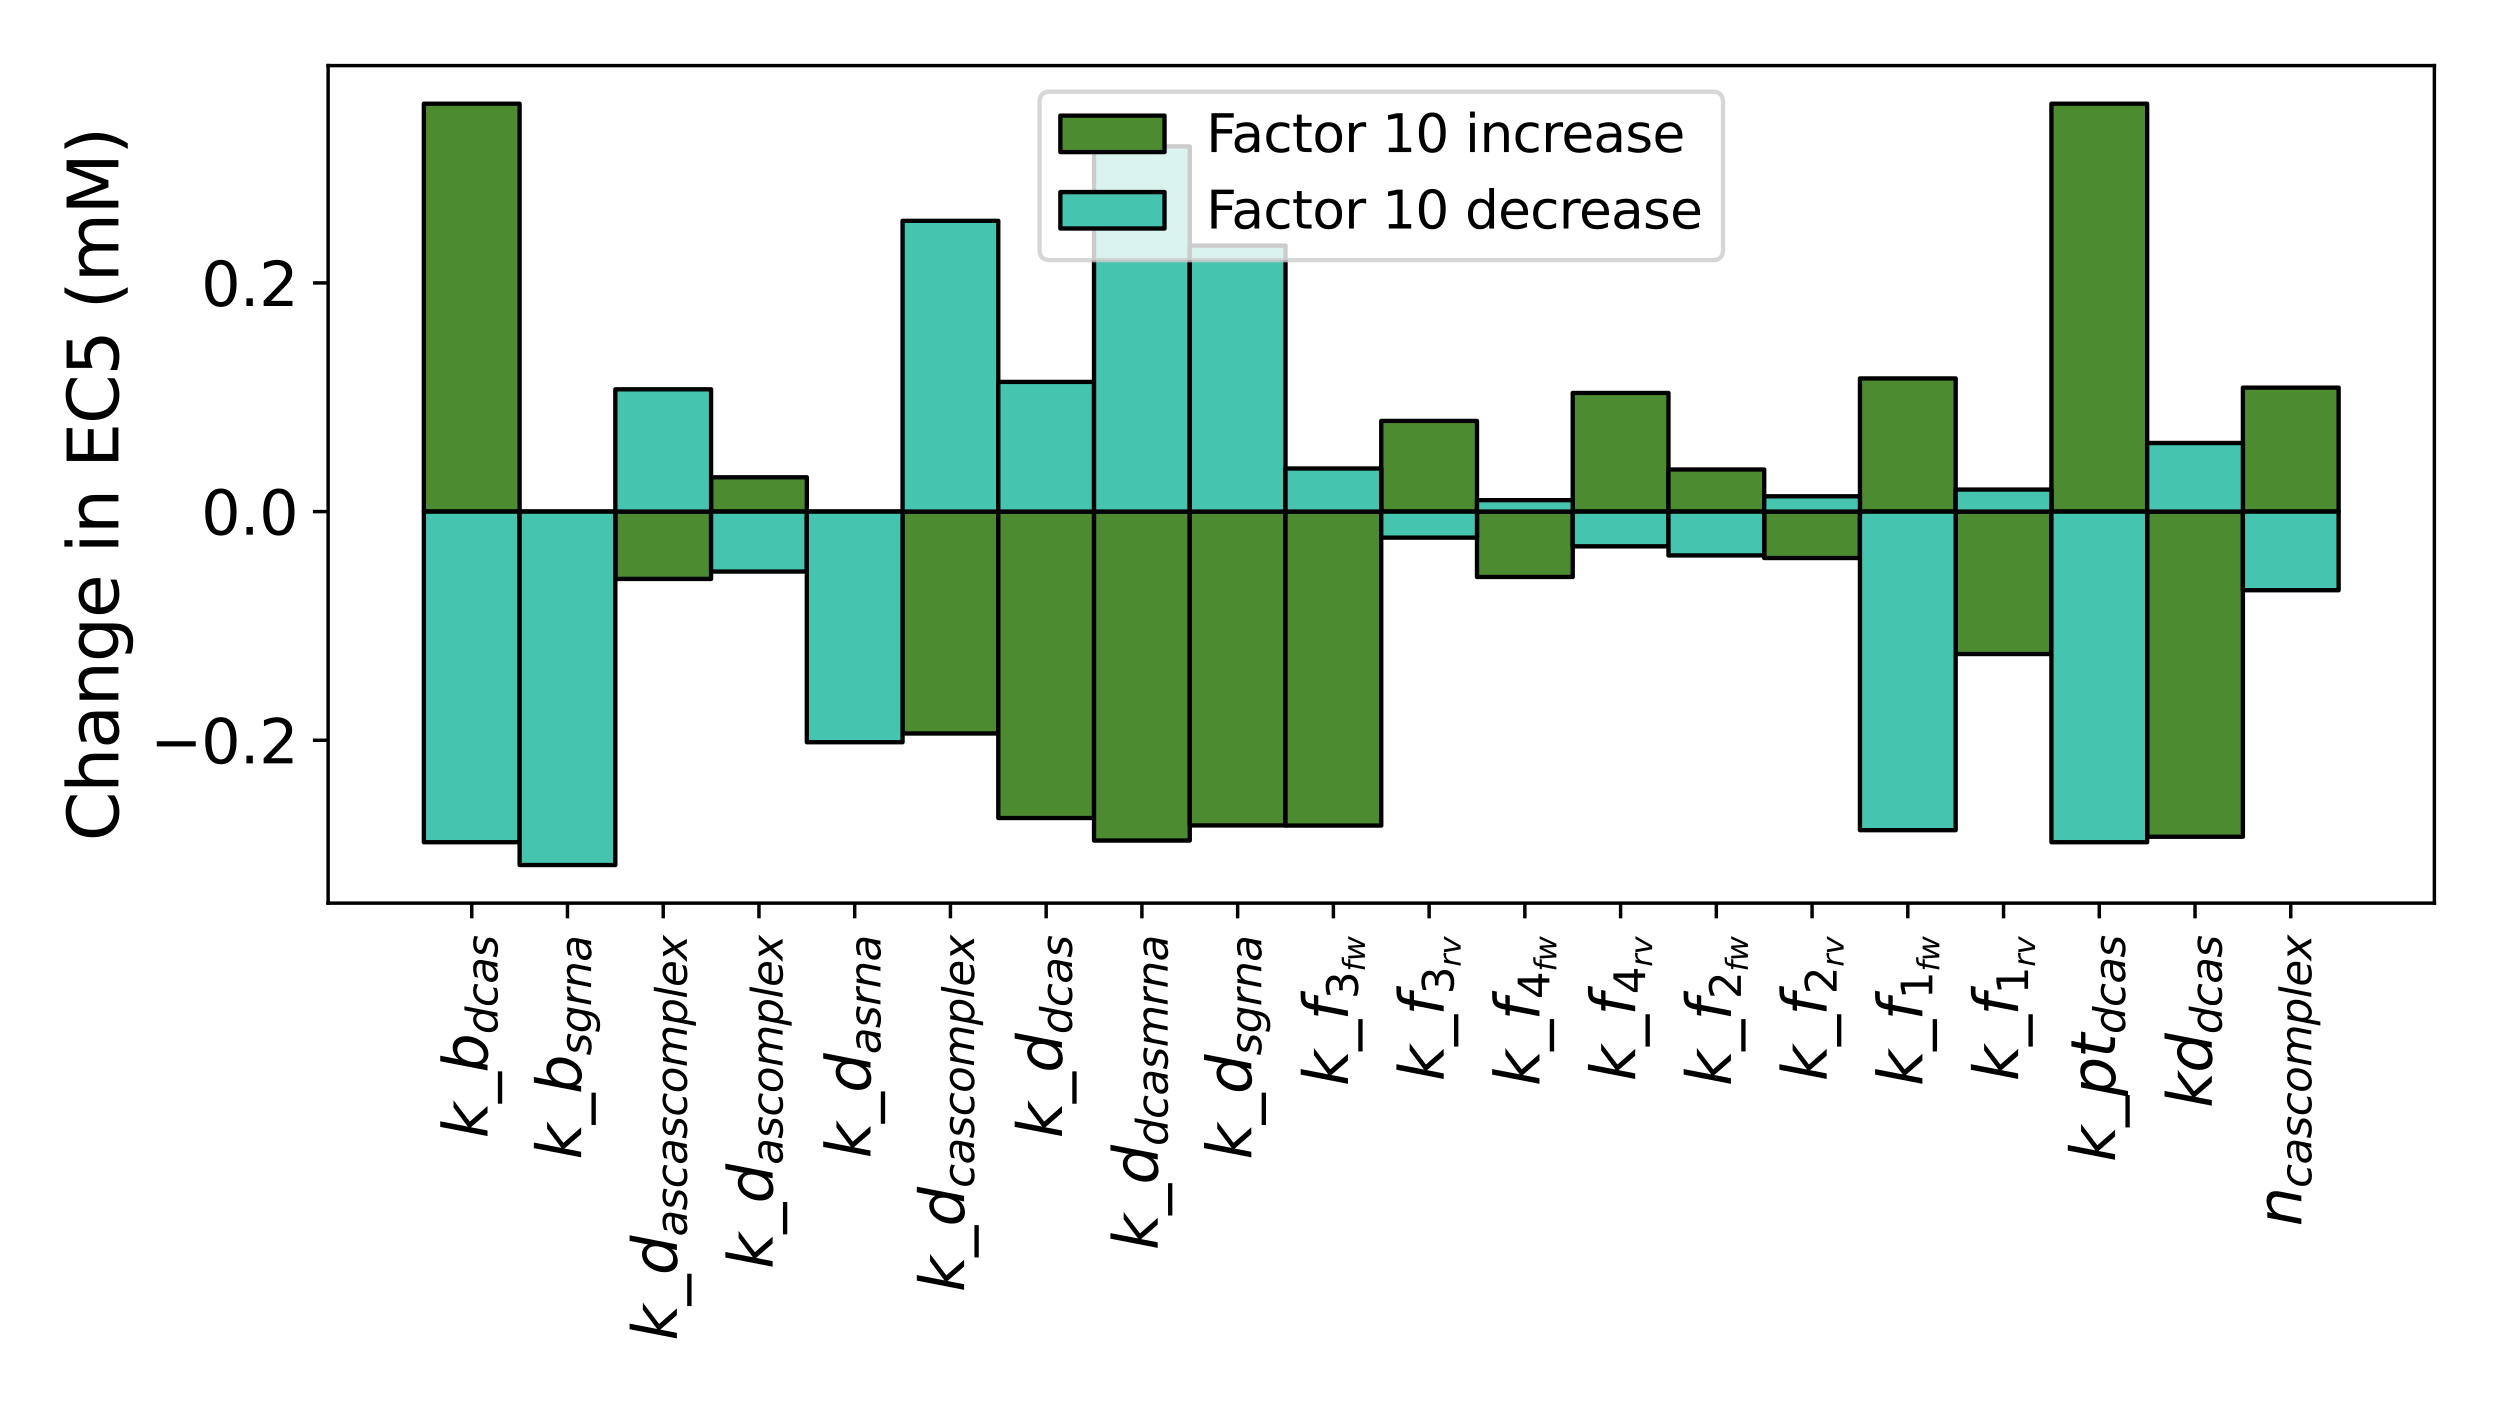 <?xml version="1.0" encoding="utf-8" standalone="no"?>
<!DOCTYPE svg PUBLIC "-//W3C//DTD SVG 1.1//EN"
  "http://www.w3.org/Graphics/SVG/1.1/DTD/svg11.dtd">
<svg xmlns:xlink="http://www.w3.org/1999/xlink" width="576pt" height="324pt" viewBox="0 0 576 324" xmlns="http://www.w3.org/2000/svg" version="1.1">
 <defs>
  <style type="text/css">*{stroke-linejoin: round; stroke-linecap: butt}</style>
 </defs>
 <g id="figure_1">
  <g id="patch_1">
   <path d="M 0 324 
L 576 324 
L 576 0 
L 0 0 
z
" style="fill: #ffffff"/>
  </g>
  <g id="axes_1">
   <g id="patch_2">
    <path d="M 75.601 208.08 
L 560.88 208.08 
L 560.88 15.12 
L 75.601 15.12 
z
" style="fill: #ffffff"/>
   </g>
   <g id="patch_3">
    <path d="M 97.659 117.873 
L 119.717 117.873 
L 119.717 23.891 
L 97.659 23.891 
z
" clip-path="url(#p9c06de21e4)" style="fill: #4d8b31; stroke: #000000; stroke-linejoin: miter"/>
   </g>
   <g id="patch_4">
    <path d="M 119.717 117.873 
L 141.775 117.873 
L 141.775 128.019 
L 119.717 128.019 
z
" clip-path="url(#p9c06de21e4)" style="fill: #4d8b31; stroke: #000000; stroke-linejoin: miter"/>
   </g>
   <g id="patch_5">
    <path d="M 141.775 117.873 
L 163.833 117.873 
L 163.833 133.386 
L 141.775 133.386 
z
" clip-path="url(#p9c06de21e4)" style="fill: #4d8b31; stroke: #000000; stroke-linejoin: miter"/>
   </g>
   <g id="patch_6">
    <path d="M 163.833 117.873 
L 185.892 117.873 
L 185.892 109.97 
L 163.833 109.97 
z
" clip-path="url(#p9c06de21e4)" style="fill: #4d8b31; stroke: #000000; stroke-linejoin: miter"/>
   </g>
   <g id="patch_7">
    <path d="M 185.892 117.873 
L 207.95 117.873 
L 207.95 124.82 
L 185.892 124.82 
z
" clip-path="url(#p9c06de21e4)" style="fill: #4d8b31; stroke: #000000; stroke-linejoin: miter"/>
   </g>
   <g id="patch_8">
    <path d="M 207.95 117.873 
L 230.008 117.873 
L 230.008 168.991 
L 207.95 168.991 
z
" clip-path="url(#p9c06de21e4)" style="fill: #4d8b31; stroke: #000000; stroke-linejoin: miter"/>
   </g>
   <g id="patch_9">
    <path d="M 230.008 117.873 
L 252.066 117.873 
L 252.066 188.479 
L 230.008 188.479 
z
" clip-path="url(#p9c06de21e4)" style="fill: #4d8b31; stroke: #000000; stroke-linejoin: miter"/>
   </g>
   <g id="patch_10">
    <path d="M 252.066 117.873 
L 274.124 117.873 
L 274.124 193.659 
L 252.066 193.659 
z
" clip-path="url(#p9c06de21e4)" style="fill: #4d8b31; stroke: #000000; stroke-linejoin: miter"/>
   </g>
   <g id="patch_11">
    <path d="M 274.124 117.873 
L 296.182 117.873 
L 296.182 190.181 
L 274.124 190.181 
z
" clip-path="url(#p9c06de21e4)" style="fill: #4d8b31; stroke: #000000; stroke-linejoin: miter"/>
   </g>
   <g id="patch_12">
    <path d="M 296.182 117.873 
L 318.24 117.873 
L 318.24 190.211 
L 296.182 190.211 
z
" clip-path="url(#p9c06de21e4)" style="fill: #4d8b31; stroke: #000000; stroke-linejoin: miter"/>
   </g>
   <g id="patch_13">
    <path d="M 318.24 117.873 
L 340.299 117.873 
L 340.299 96.981 
L 318.24 96.981 
z
" clip-path="url(#p9c06de21e4)" style="fill: #4d8b31; stroke: #000000; stroke-linejoin: miter"/>
   </g>
   <g id="patch_14">
    <path d="M 340.299 117.873 
L 362.357 117.873 
L 362.357 132.936 
L 340.299 132.936 
z
" clip-path="url(#p9c06de21e4)" style="fill: #4d8b31; stroke: #000000; stroke-linejoin: miter"/>
   </g>
   <g id="patch_15">
    <path d="M 362.357 117.873 
L 384.415 117.873 
L 384.415 90.534 
L 362.357 90.534 
z
" clip-path="url(#p9c06de21e4)" style="fill: #4d8b31; stroke: #000000; stroke-linejoin: miter"/>
   </g>
   <g id="patch_16">
    <path d="M 384.415 117.873 
L 406.473 117.873 
L 406.473 108.178 
L 384.415 108.178 
z
" clip-path="url(#p9c06de21e4)" style="fill: #4d8b31; stroke: #000000; stroke-linejoin: miter"/>
   </g>
   <g id="patch_17">
    <path d="M 406.473 117.873 
L 428.531 117.873 
L 428.531 128.567 
L 406.473 128.567 
z
" clip-path="url(#p9c06de21e4)" style="fill: #4d8b31; stroke: #000000; stroke-linejoin: miter"/>
   </g>
   <g id="patch_18">
    <path d="M 428.531 117.873 
L 450.589 117.873 
L 450.589 87.186 
L 428.531 87.186 
z
" clip-path="url(#p9c06de21e4)" style="fill: #4d8b31; stroke: #000000; stroke-linejoin: miter"/>
   </g>
   <g id="patch_19">
    <path d="M 450.589 117.873 
L 472.647 117.873 
L 472.647 150.684 
L 450.589 150.684 
z
" clip-path="url(#p9c06de21e4)" style="fill: #4d8b31; stroke: #000000; stroke-linejoin: miter"/>
   </g>
   <g id="patch_20">
    <path d="M 472.647 117.873 
L 494.706 117.873 
L 494.706 23.891 
L 472.647 23.891 
z
" clip-path="url(#p9c06de21e4)" style="fill: #4d8b31; stroke: #000000; stroke-linejoin: miter"/>
   </g>
   <g id="patch_21">
    <path d="M 494.706 117.873 
L 516.764 117.873 
L 516.764 192.785 
L 494.706 192.785 
z
" clip-path="url(#p9c06de21e4)" style="fill: #4d8b31; stroke: #000000; stroke-linejoin: miter"/>
   </g>
   <g id="patch_22">
    <path d="M 516.764 117.873 
L 538.822 117.873 
L 538.822 89.307 
L 516.764 89.307 
z
" clip-path="url(#p9c06de21e4)" style="fill: #4d8b31; stroke: #000000; stroke-linejoin: miter"/>
   </g>
   <g id="patch_23">
    <path d="M 97.659 117.873 
L 119.717 117.873 
L 119.717 194.049 
L 97.659 194.049 
z
" clip-path="url(#p9c06de21e4)" style="fill: #45c4af; stroke: #000000; stroke-linejoin: miter"/>
   </g>
   <g id="patch_24">
    <path d="M 119.717 117.873 
L 141.775 117.873 
L 141.775 199.309 
L 119.717 199.309 
z
" clip-path="url(#p9c06de21e4)" style="fill: #45c4af; stroke: #000000; stroke-linejoin: miter"/>
   </g>
   <g id="patch_25">
    <path d="M 141.775 117.873 
L 163.833 117.873 
L 163.833 89.691 
L 141.775 89.691 
z
" clip-path="url(#p9c06de21e4)" style="fill: #45c4af; stroke: #000000; stroke-linejoin: miter"/>
   </g>
   <g id="patch_26">
    <path d="M 163.833 117.873 
L 185.892 117.873 
L 185.892 131.687 
L 163.833 131.687 
z
" clip-path="url(#p9c06de21e4)" style="fill: #45c4af; stroke: #000000; stroke-linejoin: miter"/>
   </g>
   <g id="patch_27">
    <path d="M 185.892 117.873 
L 207.95 117.873 
L 207.95 171.012 
L 185.892 171.012 
z
" clip-path="url(#p9c06de21e4)" style="fill: #45c4af; stroke: #000000; stroke-linejoin: miter"/>
   </g>
   <g id="patch_28">
    <path d="M 207.95 117.873 
L 230.008 117.873 
L 230.008 50.886 
L 207.95 50.886 
z
" clip-path="url(#p9c06de21e4)" style="fill: #45c4af; stroke: #000000; stroke-linejoin: miter"/>
   </g>
   <g id="patch_29">
    <path d="M 230.008 117.873 
L 252.066 117.873 
L 252.066 87.984 
L 230.008 87.984 
z
" clip-path="url(#p9c06de21e4)" style="fill: #45c4af; stroke: #000000; stroke-linejoin: miter"/>
   </g>
   <g id="patch_30">
    <path d="M 252.066 117.873 
L 274.124 117.873 
L 274.124 33.728 
L 252.066 33.728 
z
" clip-path="url(#p9c06de21e4)" style="fill: #45c4af; stroke: #000000; stroke-linejoin: miter"/>
   </g>
   <g id="patch_31">
    <path d="M 274.124 117.873 
L 296.182 117.873 
L 296.182 56.574 
L 274.124 56.574 
z
" clip-path="url(#p9c06de21e4)" style="fill: #45c4af; stroke: #000000; stroke-linejoin: miter"/>
   </g>
   <g id="patch_32">
    <path d="M 296.182 117.873 
L 318.24 117.873 
L 318.24 107.949 
L 296.182 107.949 
z
" clip-path="url(#p9c06de21e4)" style="fill: #45c4af; stroke: #000000; stroke-linejoin: miter"/>
   </g>
   <g id="patch_33">
    <path d="M 318.24 117.873 
L 340.299 117.873 
L 340.299 123.866 
L 318.24 123.866 
z
" clip-path="url(#p9c06de21e4)" style="fill: #45c4af; stroke: #000000; stroke-linejoin: miter"/>
   </g>
   <g id="patch_34">
    <path d="M 340.299 117.873 
L 362.357 117.873 
L 362.357 115.237 
L 340.299 115.237 
z
" clip-path="url(#p9c06de21e4)" style="fill: #45c4af; stroke: #000000; stroke-linejoin: miter"/>
   </g>
   <g id="patch_35">
    <path d="M 362.357 117.873 
L 384.415 117.873 
L 384.415 125.875 
L 362.357 125.875 
z
" clip-path="url(#p9c06de21e4)" style="fill: #45c4af; stroke: #000000; stroke-linejoin: miter"/>
   </g>
   <g id="patch_36">
    <path d="M 384.415 117.873 
L 406.473 117.873 
L 406.473 127.971 
L 384.415 127.971 
z
" clip-path="url(#p9c06de21e4)" style="fill: #45c4af; stroke: #000000; stroke-linejoin: miter"/>
   </g>
   <g id="patch_37">
    <path d="M 406.473 117.873 
L 428.531 117.873 
L 428.531 114.346 
L 406.473 114.346 
z
" clip-path="url(#p9c06de21e4)" style="fill: #45c4af; stroke: #000000; stroke-linejoin: miter"/>
   </g>
   <g id="patch_38">
    <path d="M 428.531 117.873 
L 450.589 117.873 
L 450.589 191.268 
L 428.531 191.268 
z
" clip-path="url(#p9c06de21e4)" style="fill: #45c4af; stroke: #000000; stroke-linejoin: miter"/>
   </g>
   <g id="patch_39">
    <path d="M 450.589 117.873 
L 472.647 117.873 
L 472.647 112.795 
L 450.589 112.795 
z
" clip-path="url(#p9c06de21e4)" style="fill: #45c4af; stroke: #000000; stroke-linejoin: miter"/>
   </g>
   <g id="patch_40">
    <path d="M 472.647 117.873 
L 494.706 117.873 
L 494.706 194.047 
L 472.647 194.047 
z
" clip-path="url(#p9c06de21e4)" style="fill: #45c4af; stroke: #000000; stroke-linejoin: miter"/>
   </g>
   <g id="patch_41">
    <path d="M 494.706 117.873 
L 516.764 117.873 
L 516.764 102.068 
L 494.706 102.068 
z
" clip-path="url(#p9c06de21e4)" style="fill: #45c4af; stroke: #000000; stroke-linejoin: miter"/>
   </g>
   <g id="patch_42">
    <path d="M 516.764 117.873 
L 538.822 117.873 
L 538.822 135.99 
L 516.764 135.99 
z
" clip-path="url(#p9c06de21e4)" style="fill: #45c4af; stroke: #000000; stroke-linejoin: miter"/>
   </g>
   <g id="matplotlib.axis_1">
    <g id="xtick_1">
     <g id="line2d_1">
      <defs>
       <path id="m4f51bf9c1e" d="M 0 0 
L 0 3.5 
" style="stroke: #000000; stroke-width: 0.8"/>
      </defs>
      <g>
       <use xlink:href="#m4f51bf9c1e" x="108.688" y="208.08" style="stroke: #000000; stroke-width: 0.8"/>
      </g>
     </g>
     <g id="text_1">
      <!-- $k\_b_{dcas}$ -->
      <g transform="translate(112.328 262.26)rotate(-90)scale(0.14 -0.14)">
       <defs>
        <path id="DejaVuSans-Oblique-6b" d="M 1172 4863 
L 1747 4863 
L 1197 2028 
L 3169 3500 
L 3916 3500 
L 1716 1825 
L 3322 0 
L 2625 0 
L 1131 1709 
L 800 0 
L 225 0 
L 1172 4863 
z
" transform="scale(0.016)"/>
        <path id="DejaVuSans-5f" d="M 3263 -1063 
L 3263 -1509 
L -63 -1509 
L -63 -1063 
L 3263 -1063 
z
" transform="scale(0.016)"/>
        <path id="DejaVuSans-Oblique-62" d="M 3169 2138 
Q 3169 2591 2961 2847 
Q 2753 3103 2388 3103 
Q 2122 3103 1889 2973 
Q 1656 2844 1484 2597 
Q 1303 2338 1198 1995 
Q 1094 1653 1094 1313 
Q 1094 881 1298 636 
Q 1503 391 1863 391 
Q 2134 391 2365 517 
Q 2597 644 2772 891 
Q 2950 1147 3059 1487 
Q 3169 1828 3169 2138 
z
M 1381 2969 
Q 1594 3256 1914 3420 
Q 2234 3584 2584 3584 
Q 3122 3584 3439 3221 
Q 3756 2859 3756 2241 
Q 3756 1734 3570 1259 
Q 3384 784 3041 416 
Q 2816 172 2522 40 
Q 2228 -91 1906 -91 
Q 1566 -91 1316 65 
Q 1066 222 909 531 
L 806 0 
L 231 0 
L 1178 4863 
L 1753 4863 
L 1381 2969 
z
" transform="scale(0.016)"/>
        <path id="DejaVuSans-Oblique-64" d="M 2675 525 
Q 2444 222 2128 65 
Q 1813 -91 1428 -91 
Q 903 -91 598 267 
Q 294 625 294 1247 
Q 294 1766 478 2236 
Q 663 2706 1013 3078 
Q 1244 3325 1534 3454 
Q 1825 3584 2144 3584 
Q 2481 3584 2739 3421 
Q 2997 3259 3138 2956 
L 3513 4863 
L 4091 4863 
L 3144 0 
L 2566 0 
L 2675 525 
z
M 891 1350 
Q 891 897 1095 644 
Q 1300 391 1663 391 
Q 1931 391 2161 520 
Q 2391 650 2566 903 
Q 2750 1166 2856 1509 
Q 2963 1853 2963 2188 
Q 2963 2622 2758 2865 
Q 2553 3109 2194 3109 
Q 1922 3109 1687 2981 
Q 1453 2853 1288 2613 
Q 1106 2353 998 2009 
Q 891 1666 891 1350 
z
" transform="scale(0.016)"/>
        <path id="DejaVuSans-Oblique-63" d="M 3431 3366 
L 3316 2797 
Q 3109 2947 2876 3022 
Q 2644 3097 2394 3097 
Q 2119 3097 1870 3000 
Q 1622 2903 1453 2725 
Q 1184 2453 1037 2087 
Q 891 1722 891 1331 
Q 891 859 1127 628 
Q 1363 397 1844 397 
Q 2081 397 2348 469 
Q 2616 541 2906 684 
L 2797 116 
Q 2547 13 2283 -39 
Q 2019 -91 1741 -91 
Q 1044 -91 669 257 
Q 294 606 294 1253 
Q 294 1797 489 2255 
Q 684 2713 1069 3078 
Q 1331 3328 1684 3456 
Q 2038 3584 2456 3584 
Q 2700 3584 2940 3529 
Q 3181 3475 3431 3366 
z
" transform="scale(0.016)"/>
        <path id="DejaVuSans-Oblique-61" d="M 3438 1997 
L 3047 0 
L 2472 0 
L 2578 531 
Q 2325 219 2001 64 
Q 1678 -91 1281 -91 
Q 834 -91 548 182 
Q 263 456 263 884 
Q 263 1497 752 1853 
Q 1241 2209 2100 2209 
L 2900 2209 
L 2931 2363 
Q 2938 2388 2941 2417 
Q 2944 2447 2944 2509 
Q 2944 2788 2717 2942 
Q 2491 3097 2081 3097 
Q 1800 3097 1504 3025 
Q 1209 2953 897 2809 
L 997 3341 
Q 1322 3463 1633 3523 
Q 1944 3584 2234 3584 
Q 2853 3584 3176 3315 
Q 3500 3047 3500 2534 
Q 3500 2431 3484 2292 
Q 3469 2153 3438 1997 
z
M 2816 1759 
L 2241 1759 
Q 1534 1759 1195 1570 
Q 856 1381 856 984 
Q 856 709 1029 553 
Q 1203 397 1509 397 
Q 1978 397 2328 733 
Q 2678 1069 2791 1631 
L 2816 1759 
z
" transform="scale(0.016)"/>
        <path id="DejaVuSans-Oblique-73" d="M 3200 3397 
L 3091 2853 
Q 2863 2978 2609 3040 
Q 2356 3103 2088 3103 
Q 1634 3103 1373 2948 
Q 1113 2794 1113 2528 
Q 1113 2219 1719 2053 
Q 1766 2041 1788 2034 
L 1972 1978 
Q 2547 1819 2739 1644 
Q 2931 1469 2931 1166 
Q 2931 609 2489 259 
Q 2047 -91 1331 -91 
Q 1053 -91 747 -37 
Q 441 16 72 128 
L 184 722 
Q 500 559 806 475 
Q 1113 391 1394 391 
Q 1816 391 2080 572 
Q 2344 753 2344 1031 
Q 2344 1331 1650 1516 
L 1591 1531 
L 1394 1581 
Q 956 1697 753 1886 
Q 550 2075 550 2369 
Q 550 2928 970 3256 
Q 1391 3584 2113 3584 
Q 2397 3584 2667 3537 
Q 2938 3491 3200 3397 
z
" transform="scale(0.016)"/>
       </defs>
       <use xlink:href="#DejaVuSans-Oblique-6b" transform="translate(0 0.016)"/>
       <use xlink:href="#DejaVuSans-5f" transform="translate(57.91 0.016)"/>
       <use xlink:href="#DejaVuSans-Oblique-62" transform="translate(107.91 0.016)"/>
       <use xlink:href="#DejaVuSans-Oblique-64" transform="translate(171.387 -16.391)scale(0.7)"/>
       <use xlink:href="#DejaVuSans-Oblique-63" transform="translate(215.82 -16.391)scale(0.7)"/>
       <use xlink:href="#DejaVuSans-Oblique-61" transform="translate(254.307 -16.391)scale(0.7)"/>
       <use xlink:href="#DejaVuSans-Oblique-73" transform="translate(297.202 -16.391)scale(0.7)"/>
      </g>
     </g>
    </g>
    <g id="xtick_2">
     <g id="line2d_2">
      <g>
       <use xlink:href="#m4f51bf9c1e" x="130.746" y="208.08" style="stroke: #000000; stroke-width: 0.8"/>
      </g>
     </g>
     <g id="text_2">
      <!-- $k\_b_{sgrna}$ -->
      <g transform="translate(133.896 267.16)rotate(-90)scale(0.14 -0.14)">
       <defs>
        <path id="DejaVuSans-Oblique-67" d="M 3816 3500 
L 3219 434 
Q 3047 -456 2561 -893 
Q 2075 -1331 1253 -1331 
Q 950 -1331 690 -1286 
Q 431 -1241 206 -1147 
L 313 -588 
Q 525 -725 762 -790 
Q 1000 -856 1269 -856 
Q 1816 -856 2167 -557 
Q 2519 -259 2631 300 
L 2681 563 
Q 2441 288 2122 144 
Q 1803 0 1434 0 
Q 903 0 598 351 
Q 294 703 294 1319 
Q 294 1803 478 2267 
Q 663 2731 997 3091 
Q 1219 3328 1514 3456 
Q 1809 3584 2131 3584 
Q 2484 3584 2746 3420 
Q 3009 3256 3138 2956 
L 3238 3500 
L 3816 3500 
z
M 2950 2216 
Q 2950 2641 2750 2872 
Q 2550 3103 2181 3103 
Q 1953 3103 1747 3012 
Q 1541 2922 1394 2759 
Q 1156 2491 1023 2127 
Q 891 1763 891 1375 
Q 891 944 1092 712 
Q 1294 481 1672 481 
Q 2219 481 2584 976 
Q 2950 1472 2950 2216 
z
" transform="scale(0.016)"/>
        <path id="DejaVuSans-Oblique-72" d="M 2853 2969 
Q 2766 3016 2653 3041 
Q 2541 3066 2413 3066 
Q 1953 3066 1609 2717 
Q 1266 2369 1153 1784 
L 800 0 
L 225 0 
L 909 3500 
L 1484 3500 
L 1375 2956 
Q 1603 3259 1920 3421 
Q 2238 3584 2597 3584 
Q 2691 3584 2781 3573 
Q 2872 3563 2963 3538 
L 2853 2969 
z
" transform="scale(0.016)"/>
        <path id="DejaVuSans-Oblique-6e" d="M 3566 2113 
L 3156 0 
L 2578 0 
L 2988 2091 
Q 3016 2238 3031 2350 
Q 3047 2463 3047 2528 
Q 3047 2791 2881 2937 
Q 2716 3084 2419 3084 
Q 1956 3084 1622 2776 
Q 1288 2469 1184 1941 
L 800 0 
L 225 0 
L 903 3500 
L 1478 3500 
L 1363 2950 
Q 1603 3253 1940 3418 
Q 2278 3584 2650 3584 
Q 3113 3584 3367 3334 
Q 3622 3084 3622 2631 
Q 3622 2519 3608 2391 
Q 3594 2263 3566 2113 
z
" transform="scale(0.016)"/>
       </defs>
       <use xlink:href="#DejaVuSans-Oblique-6b" transform="translate(0 0.016)"/>
       <use xlink:href="#DejaVuSans-5f" transform="translate(57.91 0.016)"/>
       <use xlink:href="#DejaVuSans-Oblique-62" transform="translate(107.91 0.016)"/>
       <use xlink:href="#DejaVuSans-Oblique-73" transform="translate(171.387 -16.391)scale(0.7)"/>
       <use xlink:href="#DejaVuSans-Oblique-67" transform="translate(207.856 -16.391)scale(0.7)"/>
       <use xlink:href="#DejaVuSans-Oblique-72" transform="translate(252.29 -16.391)scale(0.7)"/>
       <use xlink:href="#DejaVuSans-Oblique-6e" transform="translate(281.069 -16.391)scale(0.7)"/>
       <use xlink:href="#DejaVuSans-Oblique-61" transform="translate(325.435 -16.391)scale(0.7)"/>
      </g>
     </g>
    </g>
    <g id="xtick_3">
     <g id="line2d_3">
      <g>
       <use xlink:href="#m4f51bf9c1e" x="152.804" y="208.08" style="stroke: #000000; stroke-width: 0.8"/>
      </g>
     </g>
     <g id="text_3">
      <!-- $k\_d_{ascascomplex}$ -->
      <g transform="translate(155.954 308.88)rotate(-90)scale(0.14 -0.14)">
       <defs>
        <path id="DejaVuSans-Oblique-6f" d="M 1625 -91 
Q 1009 -91 651 289 
Q 294 669 294 1325 
Q 294 1706 417 2101 
Q 541 2497 738 2766 
Q 1047 3184 1428 3384 
Q 1809 3584 2291 3584 
Q 2888 3584 3255 3212 
Q 3622 2841 3622 2241 
Q 3622 1825 3500 1412 
Q 3378 1000 3181 728 
Q 2875 309 2494 109 
Q 2113 -91 1625 -91 
z
M 891 1344 
Q 891 869 1089 633 
Q 1288 397 1691 397 
Q 2269 397 2648 901 
Q 3028 1406 3028 2181 
Q 3028 2634 2825 2865 
Q 2622 3097 2228 3097 
Q 1903 3097 1650 2945 
Q 1397 2794 1197 2484 
Q 1050 2253 970 1956 
Q 891 1659 891 1344 
z
" transform="scale(0.016)"/>
        <path id="DejaVuSans-Oblique-6d" d="M 5747 2113 
L 5338 0 
L 4763 0 
L 5166 2094 
Q 5191 2228 5203 2325 
Q 5216 2422 5216 2491 
Q 5216 2772 5059 2928 
Q 4903 3084 4622 3084 
Q 4203 3084 3875 2770 
Q 3547 2456 3450 1953 
L 3066 0 
L 2491 0 
L 2900 2094 
Q 2925 2209 2937 2307 
Q 2950 2406 2950 2484 
Q 2950 2769 2794 2926 
Q 2638 3084 2363 3084 
Q 1938 3084 1609 2770 
Q 1281 2456 1184 1953 
L 800 0 
L 225 0 
L 909 3500 
L 1484 3500 
L 1375 2956 
Q 1609 3263 1923 3423 
Q 2238 3584 2597 3584 
Q 2978 3584 3223 3384 
Q 3469 3184 3519 2828 
Q 3781 3197 4126 3390 
Q 4472 3584 4856 3584 
Q 5306 3584 5551 3325 
Q 5797 3066 5797 2591 
Q 5797 2488 5784 2364 
Q 5772 2241 5747 2113 
z
" transform="scale(0.016)"/>
        <path id="DejaVuSans-Oblique-70" d="M 3175 2156 
Q 3175 2616 2975 2859 
Q 2775 3103 2400 3103 
Q 2144 3103 1911 2972 
Q 1678 2841 1497 2591 
Q 1319 2344 1212 1994 
Q 1106 1644 1106 1300 
Q 1106 863 1306 627 
Q 1506 391 1875 391 
Q 2147 391 2380 519 
Q 2613 647 2778 891 
Q 2956 1147 3065 1494 
Q 3175 1841 3175 2156 
z
M 1394 2969 
Q 1625 3272 1939 3428 
Q 2253 3584 2638 3584 
Q 3175 3584 3472 3232 
Q 3769 2881 3769 2247 
Q 3769 1728 3584 1258 
Q 3400 788 3053 416 
Q 2822 169 2531 39 
Q 2241 -91 1919 -91 
Q 1547 -91 1294 64 
Q 1041 219 916 525 
L 556 -1331 
L -19 -1331 
L 922 3500 
L 1497 3500 
L 1394 2969 
z
" transform="scale(0.016)"/>
        <path id="DejaVuSans-Oblique-6c" d="M 1172 4863 
L 1747 4863 
L 800 0 
L 225 0 
L 1172 4863 
z
" transform="scale(0.016)"/>
        <path id="DejaVuSans-Oblique-65" d="M 3078 2063 
Q 3088 2113 3092 2166 
Q 3097 2219 3097 2272 
Q 3097 2653 2873 2875 
Q 2650 3097 2266 3097 
Q 1838 3097 1509 2826 
Q 1181 2556 1013 2059 
L 3078 2063 
z
M 3578 1613 
L 903 1613 
Q 884 1494 878 1425 
Q 872 1356 872 1306 
Q 872 872 1139 634 
Q 1406 397 1894 397 
Q 2269 397 2603 481 
Q 2938 566 3225 728 
L 3116 159 
Q 2806 34 2476 -28 
Q 2147 -91 1806 -91 
Q 1078 -91 686 257 
Q 294 606 294 1247 
Q 294 1794 489 2264 
Q 684 2734 1063 3103 
Q 1306 3334 1642 3459 
Q 1978 3584 2356 3584 
Q 2950 3584 3301 3228 
Q 3653 2872 3653 2272 
Q 3653 2128 3634 1964 
Q 3616 1800 3578 1613 
z
" transform="scale(0.016)"/>
        <path id="DejaVuSans-Oblique-78" d="M 3841 3500 
L 2234 1784 
L 3219 0 
L 2559 0 
L 1819 1388 
L 531 0 
L -166 0 
L 1556 1844 
L 641 3500 
L 1300 3500 
L 1972 2234 
L 3144 3500 
L 3841 3500 
z
" transform="scale(0.016)"/>
       </defs>
       <use xlink:href="#DejaVuSans-Oblique-6b" transform="translate(0 0.016)"/>
       <use xlink:href="#DejaVuSans-5f" transform="translate(57.91 0.016)"/>
       <use xlink:href="#DejaVuSans-Oblique-64" transform="translate(107.91 0.016)"/>
       <use xlink:href="#DejaVuSans-Oblique-61" transform="translate(171.387 -16.391)scale(0.7)"/>
       <use xlink:href="#DejaVuSans-Oblique-73" transform="translate(214.282 -16.391)scale(0.7)"/>
       <use xlink:href="#DejaVuSans-Oblique-63" transform="translate(250.752 -16.391)scale(0.7)"/>
       <use xlink:href="#DejaVuSans-Oblique-61" transform="translate(289.238 -16.391)scale(0.7)"/>
       <use xlink:href="#DejaVuSans-Oblique-73" transform="translate(332.134 -16.391)scale(0.7)"/>
       <use xlink:href="#DejaVuSans-Oblique-63" transform="translate(368.604 -16.391)scale(0.7)"/>
       <use xlink:href="#DejaVuSans-Oblique-6f" transform="translate(407.09 -16.391)scale(0.7)"/>
       <use xlink:href="#DejaVuSans-Oblique-6d" transform="translate(449.917 -16.391)scale(0.7)"/>
       <use xlink:href="#DejaVuSans-Oblique-70" transform="translate(518.105 -16.391)scale(0.7)"/>
       <use xlink:href="#DejaVuSans-Oblique-6c" transform="translate(562.539 -16.391)scale(0.7)"/>
       <use xlink:href="#DejaVuSans-Oblique-65" transform="translate(581.987 -16.391)scale(0.7)"/>
       <use xlink:href="#DejaVuSans-Oblique-78" transform="translate(625.054 -16.391)scale(0.7)"/>
      </g>
     </g>
    </g>
    <g id="xtick_4">
     <g id="line2d_4">
      <g>
       <use xlink:href="#m4f51bf9c1e" x="174.863" y="208.08" style="stroke: #000000; stroke-width: 0.8"/>
      </g>
     </g>
     <g id="text_4">
      <!-- $k\_d_{ascomplex}$ -->
      <g transform="translate(178.013 292.36)rotate(-90)scale(0.14 -0.14)">
       <use xlink:href="#DejaVuSans-Oblique-6b" transform="translate(0 0.016)"/>
       <use xlink:href="#DejaVuSans-5f" transform="translate(57.91 0.016)"/>
       <use xlink:href="#DejaVuSans-Oblique-64" transform="translate(107.91 0.016)"/>
       <use xlink:href="#DejaVuSans-Oblique-61" transform="translate(171.387 -16.391)scale(0.7)"/>
       <use xlink:href="#DejaVuSans-Oblique-73" transform="translate(214.282 -16.391)scale(0.7)"/>
       <use xlink:href="#DejaVuSans-Oblique-63" transform="translate(250.752 -16.391)scale(0.7)"/>
       <use xlink:href="#DejaVuSans-Oblique-6f" transform="translate(289.238 -16.391)scale(0.7)"/>
       <use xlink:href="#DejaVuSans-Oblique-6d" transform="translate(332.065 -16.391)scale(0.7)"/>
       <use xlink:href="#DejaVuSans-Oblique-70" transform="translate(400.254 -16.391)scale(0.7)"/>
       <use xlink:href="#DejaVuSans-Oblique-6c" transform="translate(444.688 -16.391)scale(0.7)"/>
       <use xlink:href="#DejaVuSans-Oblique-65" transform="translate(464.136 -16.391)scale(0.7)"/>
       <use xlink:href="#DejaVuSans-Oblique-78" transform="translate(507.202 -16.391)scale(0.7)"/>
      </g>
     </g>
    </g>
    <g id="xtick_5">
     <g id="line2d_5">
      <g>
       <use xlink:href="#m4f51bf9c1e" x="196.921" y="208.08" style="stroke: #000000; stroke-width: 0.8"/>
      </g>
     </g>
     <g id="text_5">
      <!-- $k\_d_{asrna}$ -->
      <g transform="translate(200.561 266.88)rotate(-90)scale(0.14 -0.14)">
       <use xlink:href="#DejaVuSans-Oblique-6b" transform="translate(0 0.016)"/>
       <use xlink:href="#DejaVuSans-5f" transform="translate(57.91 0.016)"/>
       <use xlink:href="#DejaVuSans-Oblique-64" transform="translate(107.91 0.016)"/>
       <use xlink:href="#DejaVuSans-Oblique-61" transform="translate(171.387 -16.391)scale(0.7)"/>
       <use xlink:href="#DejaVuSans-Oblique-73" transform="translate(214.282 -16.391)scale(0.7)"/>
       <use xlink:href="#DejaVuSans-Oblique-72" transform="translate(250.752 -16.391)scale(0.7)"/>
       <use xlink:href="#DejaVuSans-Oblique-6e" transform="translate(279.531 -16.391)scale(0.7)"/>
       <use xlink:href="#DejaVuSans-Oblique-61" transform="translate(323.896 -16.391)scale(0.7)"/>
      </g>
     </g>
    </g>
    <g id="xtick_6">
     <g id="line2d_6">
      <g>
       <use xlink:href="#m4f51bf9c1e" x="218.979" y="208.08" style="stroke: #000000; stroke-width: 0.8"/>
      </g>
     </g>
     <g id="text_6">
      <!-- $k\_d_{cascomplex}$ -->
      <g transform="translate(222.129 297.68)rotate(-90)scale(0.14 -0.14)">
       <use xlink:href="#DejaVuSans-Oblique-6b" transform="translate(0 0.016)"/>
       <use xlink:href="#DejaVuSans-5f" transform="translate(57.91 0.016)"/>
       <use xlink:href="#DejaVuSans-Oblique-64" transform="translate(107.91 0.016)"/>
       <use xlink:href="#DejaVuSans-Oblique-63" transform="translate(171.387 -16.391)scale(0.7)"/>
       <use xlink:href="#DejaVuSans-Oblique-61" transform="translate(209.873 -16.391)scale(0.7)"/>
       <use xlink:href="#DejaVuSans-Oblique-73" transform="translate(252.769 -16.391)scale(0.7)"/>
       <use xlink:href="#DejaVuSans-Oblique-63" transform="translate(289.238 -16.391)scale(0.7)"/>
       <use xlink:href="#DejaVuSans-Oblique-6f" transform="translate(327.725 -16.391)scale(0.7)"/>
       <use xlink:href="#DejaVuSans-Oblique-6d" transform="translate(370.552 -16.391)scale(0.7)"/>
       <use xlink:href="#DejaVuSans-Oblique-70" transform="translate(438.74 -16.391)scale(0.7)"/>
       <use xlink:href="#DejaVuSans-Oblique-6c" transform="translate(483.174 -16.391)scale(0.7)"/>
       <use xlink:href="#DejaVuSans-Oblique-65" transform="translate(502.622 -16.391)scale(0.7)"/>
       <use xlink:href="#DejaVuSans-Oblique-78" transform="translate(545.688 -16.391)scale(0.7)"/>
      </g>
     </g>
    </g>
    <g id="xtick_7">
     <g id="line2d_7">
      <g>
       <use xlink:href="#m4f51bf9c1e" x="241.037" y="208.08" style="stroke: #000000; stroke-width: 0.8"/>
      </g>
     </g>
     <g id="text_7">
      <!-- $k\_d_{dcas}$ -->
      <g transform="translate(244.677 262.26)rotate(-90)scale(0.14 -0.14)">
       <use xlink:href="#DejaVuSans-Oblique-6b" transform="translate(0 0.016)"/>
       <use xlink:href="#DejaVuSans-5f" transform="translate(57.91 0.016)"/>
       <use xlink:href="#DejaVuSans-Oblique-64" transform="translate(107.91 0.016)"/>
       <use xlink:href="#DejaVuSans-Oblique-64" transform="translate(171.387 -16.391)scale(0.7)"/>
       <use xlink:href="#DejaVuSans-Oblique-63" transform="translate(215.82 -16.391)scale(0.7)"/>
       <use xlink:href="#DejaVuSans-Oblique-61" transform="translate(254.307 -16.391)scale(0.7)"/>
       <use xlink:href="#DejaVuSans-Oblique-73" transform="translate(297.202 -16.391)scale(0.7)"/>
      </g>
     </g>
    </g>
    <g id="xtick_8">
     <g id="line2d_8">
      <g>
       <use xlink:href="#m4f51bf9c1e" x="263.095" y="208.08" style="stroke: #000000; stroke-width: 0.8"/>
      </g>
     </g>
     <g id="text_8">
      <!-- $k\_d_{dcasmrna}$ -->
      <g transform="translate(266.735 288.02)rotate(-90)scale(0.14 -0.14)">
       <use xlink:href="#DejaVuSans-Oblique-6b" transform="translate(0 0.016)"/>
       <use xlink:href="#DejaVuSans-5f" transform="translate(57.91 0.016)"/>
       <use xlink:href="#DejaVuSans-Oblique-64" transform="translate(107.91 0.016)"/>
       <use xlink:href="#DejaVuSans-Oblique-64" transform="translate(171.387 -16.391)scale(0.7)"/>
       <use xlink:href="#DejaVuSans-Oblique-63" transform="translate(215.82 -16.391)scale(0.7)"/>
       <use xlink:href="#DejaVuSans-Oblique-61" transform="translate(254.307 -16.391)scale(0.7)"/>
       <use xlink:href="#DejaVuSans-Oblique-73" transform="translate(297.202 -16.391)scale(0.7)"/>
       <use xlink:href="#DejaVuSans-Oblique-6d" transform="translate(333.672 -16.391)scale(0.7)"/>
       <use xlink:href="#DejaVuSans-Oblique-72" transform="translate(401.86 -16.391)scale(0.7)"/>
       <use xlink:href="#DejaVuSans-Oblique-6e" transform="translate(430.64 -16.391)scale(0.7)"/>
       <use xlink:href="#DejaVuSans-Oblique-61" transform="translate(475.005 -16.391)scale(0.7)"/>
      </g>
     </g>
    </g>
    <g id="xtick_9">
     <g id="line2d_9">
      <g>
       <use xlink:href="#m4f51bf9c1e" x="285.153" y="208.08" style="stroke: #000000; stroke-width: 0.8"/>
      </g>
     </g>
     <g id="text_9">
      <!-- $k\_d_{sgrna}$ -->
      <g transform="translate(288.303 267.16)rotate(-90)scale(0.14 -0.14)">
       <use xlink:href="#DejaVuSans-Oblique-6b" transform="translate(0 0.016)"/>
       <use xlink:href="#DejaVuSans-5f" transform="translate(57.91 0.016)"/>
       <use xlink:href="#DejaVuSans-Oblique-64" transform="translate(107.91 0.016)"/>
       <use xlink:href="#DejaVuSans-Oblique-73" transform="translate(171.387 -16.391)scale(0.7)"/>
       <use xlink:href="#DejaVuSans-Oblique-67" transform="translate(207.856 -16.391)scale(0.7)"/>
       <use xlink:href="#DejaVuSans-Oblique-72" transform="translate(252.29 -16.391)scale(0.7)"/>
       <use xlink:href="#DejaVuSans-Oblique-6e" transform="translate(281.069 -16.391)scale(0.7)"/>
       <use xlink:href="#DejaVuSans-Oblique-61" transform="translate(325.435 -16.391)scale(0.7)"/>
      </g>
     </g>
    </g>
    <g id="xtick_10">
     <g id="line2d_10">
      <g>
       <use xlink:href="#m4f51bf9c1e" x="307.211" y="208.08" style="stroke: #000000; stroke-width: 0.8"/>
      </g>
     </g>
     <g id="text_10">
      <!-- $k\_f_{3_{fw}}$ -->
      <g transform="translate(310.571 250.22)rotate(-90)scale(0.14 -0.14)">
       <defs>
        <path id="DejaVuSans-Oblique-66" d="M 3059 4863 
L 2969 4384 
L 2419 4384 
Q 2106 4384 1964 4261 
Q 1822 4138 1753 3809 
L 1691 3500 
L 2638 3500 
L 2553 3053 
L 1606 3053 
L 1013 0 
L 434 0 
L 1031 3053 
L 481 3053 
L 563 3500 
L 1113 3500 
L 1159 3744 
Q 1278 4363 1576 4613 
Q 1875 4863 2516 4863 
L 3059 4863 
z
" transform="scale(0.016)"/>
        <path id="DejaVuSans-33" d="M 2597 2516 
Q 3050 2419 3304 2112 
Q 3559 1806 3559 1356 
Q 3559 666 3084 287 
Q 2609 -91 1734 -91 
Q 1441 -91 1130 -33 
Q 819 25 488 141 
L 488 750 
Q 750 597 1062 519 
Q 1375 441 1716 441 
Q 2309 441 2620 675 
Q 2931 909 2931 1356 
Q 2931 1769 2642 2001 
Q 2353 2234 1838 2234 
L 1294 2234 
L 1294 2753 
L 1863 2753 
Q 2328 2753 2575 2939 
Q 2822 3125 2822 3475 
Q 2822 3834 2567 4026 
Q 2313 4219 1838 4219 
Q 1578 4219 1281 4162 
Q 984 4106 628 3988 
L 628 4550 
Q 988 4650 1302 4700 
Q 1616 4750 1894 4750 
Q 2613 4750 3031 4423 
Q 3450 4097 3450 3541 
Q 3450 3153 3228 2886 
Q 3006 2619 2597 2516 
z
" transform="scale(0.016)"/>
        <path id="DejaVuSans-Oblique-77" d="M 544 3500 
L 1113 3500 
L 1259 684 
L 2566 3500 
L 3231 3500 
L 3425 684 
L 4666 3500 
L 5241 3500 
L 3641 0 
L 2969 0 
L 2797 2900 
L 1459 0 
L 781 0 
L 544 3500 
z
" transform="scale(0.016)"/>
       </defs>
       <use xlink:href="#DejaVuSans-Oblique-6b" transform="translate(0 0.016)"/>
       <use xlink:href="#DejaVuSans-5f" transform="translate(57.91 0.016)"/>
       <use xlink:href="#DejaVuSans-Oblique-66" transform="translate(107.91 0.016)"/>
       <use xlink:href="#DejaVuSans-33" transform="translate(143.115 -16.391)scale(0.7)"/>
       <use xlink:href="#DejaVuSans-Oblique-66" transform="translate(188.321 -27.875)scale(0.49)"/>
       <use xlink:href="#DejaVuSans-Oblique-77" transform="translate(205.572 -27.875)scale(0.49)"/>
      </g>
     </g>
    </g>
    <g id="xtick_11">
     <g id="line2d_11">
      <g>
       <use xlink:href="#m4f51bf9c1e" x="329.27" y="208.08" style="stroke: #000000; stroke-width: 0.8"/>
      </g>
     </g>
     <g id="text_11">
      <!-- $k\_f_{3_{rv}}$ -->
      <g transform="translate(332.63 249.1)rotate(-90)scale(0.14 -0.14)">
       <defs>
        <path id="DejaVuSans-Oblique-76" d="M 459 3500 
L 1069 3500 
L 1581 525 
L 3256 3500 
L 3866 3500 
L 1875 0 
L 1100 0 
L 459 3500 
z
" transform="scale(0.016)"/>
       </defs>
       <use xlink:href="#DejaVuSans-Oblique-6b" transform="translate(0 0.016)"/>
       <use xlink:href="#DejaVuSans-5f" transform="translate(57.91 0.016)"/>
       <use xlink:href="#DejaVuSans-Oblique-66" transform="translate(107.91 0.016)"/>
       <use xlink:href="#DejaVuSans-33" transform="translate(143.115 -16.391)scale(0.7)"/>
       <use xlink:href="#DejaVuSans-Oblique-72" transform="translate(188.321 -27.875)scale(0.49)"/>
       <use xlink:href="#DejaVuSans-Oblique-76" transform="translate(208.467 -27.875)scale(0.49)"/>
      </g>
     </g>
    </g>
    <g id="xtick_12">
     <g id="line2d_12">
      <g>
       <use xlink:href="#m4f51bf9c1e" x="351.328" y="208.08" style="stroke: #000000; stroke-width: 0.8"/>
      </g>
     </g>
     <g id="text_12">
      <!-- $k\_f_{4_{fw}}$ -->
      <g transform="translate(354.688 250.22)rotate(-90)scale(0.14 -0.14)">
       <defs>
        <path id="DejaVuSans-34" d="M 2419 4116 
L 825 1625 
L 2419 1625 
L 2419 4116 
z
M 2253 4666 
L 3047 4666 
L 3047 1625 
L 3713 1625 
L 3713 1100 
L 3047 1100 
L 3047 0 
L 2419 0 
L 2419 1100 
L 313 1100 
L 313 1709 
L 2253 4666 
z
" transform="scale(0.016)"/>
       </defs>
       <use xlink:href="#DejaVuSans-Oblique-6b" transform="translate(0 0.016)"/>
       <use xlink:href="#DejaVuSans-5f" transform="translate(57.91 0.016)"/>
       <use xlink:href="#DejaVuSans-Oblique-66" transform="translate(107.91 0.016)"/>
       <use xlink:href="#DejaVuSans-34" transform="translate(143.115 -16.391)scale(0.7)"/>
       <use xlink:href="#DejaVuSans-Oblique-66" transform="translate(188.321 -27.875)scale(0.49)"/>
       <use xlink:href="#DejaVuSans-Oblique-77" transform="translate(205.572 -27.875)scale(0.49)"/>
      </g>
     </g>
    </g>
    <g id="xtick_13">
     <g id="line2d_13">
      <g>
       <use xlink:href="#m4f51bf9c1e" x="373.386" y="208.08" style="stroke: #000000; stroke-width: 0.8"/>
      </g>
     </g>
     <g id="text_13">
      <!-- $k\_f_{4_{rv}}$ -->
      <g transform="translate(376.746 249.1)rotate(-90)scale(0.14 -0.14)">
       <use xlink:href="#DejaVuSans-Oblique-6b" transform="translate(0 0.016)"/>
       <use xlink:href="#DejaVuSans-5f" transform="translate(57.91 0.016)"/>
       <use xlink:href="#DejaVuSans-Oblique-66" transform="translate(107.91 0.016)"/>
       <use xlink:href="#DejaVuSans-34" transform="translate(143.115 -16.391)scale(0.7)"/>
       <use xlink:href="#DejaVuSans-Oblique-72" transform="translate(188.321 -27.875)scale(0.49)"/>
       <use xlink:href="#DejaVuSans-Oblique-76" transform="translate(208.467 -27.875)scale(0.49)"/>
      </g>
     </g>
    </g>
    <g id="xtick_14">
     <g id="line2d_14">
      <g>
       <use xlink:href="#m4f51bf9c1e" x="395.444" y="208.08" style="stroke: #000000; stroke-width: 0.8"/>
      </g>
     </g>
     <g id="text_14">
      <!-- $k\_f_{2_{fw}}$ -->
      <g transform="translate(398.804 250.22)rotate(-90)scale(0.14 -0.14)">
       <defs>
        <path id="DejaVuSans-32" d="M 1228 531 
L 3431 531 
L 3431 0 
L 469 0 
L 469 531 
Q 828 903 1448 1529 
Q 2069 2156 2228 2338 
Q 2531 2678 2651 2914 
Q 2772 3150 2772 3378 
Q 2772 3750 2511 3984 
Q 2250 4219 1831 4219 
Q 1534 4219 1204 4116 
Q 875 4013 500 3803 
L 500 4441 
Q 881 4594 1212 4672 
Q 1544 4750 1819 4750 
Q 2544 4750 2975 4387 
Q 3406 4025 3406 3419 
Q 3406 3131 3298 2873 
Q 3191 2616 2906 2266 
Q 2828 2175 2409 1742 
Q 1991 1309 1228 531 
z
" transform="scale(0.016)"/>
       </defs>
       <use xlink:href="#DejaVuSans-Oblique-6b" transform="translate(0 0.016)"/>
       <use xlink:href="#DejaVuSans-5f" transform="translate(57.91 0.016)"/>
       <use xlink:href="#DejaVuSans-Oblique-66" transform="translate(107.91 0.016)"/>
       <use xlink:href="#DejaVuSans-32" transform="translate(143.115 -16.391)scale(0.7)"/>
       <use xlink:href="#DejaVuSans-Oblique-66" transform="translate(188.321 -27.875)scale(0.49)"/>
       <use xlink:href="#DejaVuSans-Oblique-77" transform="translate(205.572 -27.875)scale(0.49)"/>
      </g>
     </g>
    </g>
    <g id="xtick_15">
     <g id="line2d_15">
      <g>
       <use xlink:href="#m4f51bf9c1e" x="417.502" y="208.08" style="stroke: #000000; stroke-width: 0.8"/>
      </g>
     </g>
     <g id="text_15">
      <!-- $k\_f_{2_{rv}}$ -->
      <g transform="translate(420.862 249.1)rotate(-90)scale(0.14 -0.14)">
       <use xlink:href="#DejaVuSans-Oblique-6b" transform="translate(0 0.016)"/>
       <use xlink:href="#DejaVuSans-5f" transform="translate(57.91 0.016)"/>
       <use xlink:href="#DejaVuSans-Oblique-66" transform="translate(107.91 0.016)"/>
       <use xlink:href="#DejaVuSans-32" transform="translate(143.115 -16.391)scale(0.7)"/>
       <use xlink:href="#DejaVuSans-Oblique-72" transform="translate(188.321 -27.875)scale(0.49)"/>
       <use xlink:href="#DejaVuSans-Oblique-76" transform="translate(208.467 -27.875)scale(0.49)"/>
      </g>
     </g>
    </g>
    <g id="xtick_16">
     <g id="line2d_16">
      <g>
       <use xlink:href="#m4f51bf9c1e" x="439.56" y="208.08" style="stroke: #000000; stroke-width: 0.8"/>
      </g>
     </g>
     <g id="text_16">
      <!-- $k\_f_{1_{fw}}$ -->
      <g transform="translate(442.92 250.22)rotate(-90)scale(0.14 -0.14)">
       <defs>
        <path id="DejaVuSans-31" d="M 794 531 
L 1825 531 
L 1825 4091 
L 703 3866 
L 703 4441 
L 1819 4666 
L 2450 4666 
L 2450 531 
L 3481 531 
L 3481 0 
L 794 0 
L 794 531 
z
" transform="scale(0.016)"/>
       </defs>
       <use xlink:href="#DejaVuSans-Oblique-6b" transform="translate(0 0.016)"/>
       <use xlink:href="#DejaVuSans-5f" transform="translate(57.91 0.016)"/>
       <use xlink:href="#DejaVuSans-Oblique-66" transform="translate(107.91 0.016)"/>
       <use xlink:href="#DejaVuSans-31" transform="translate(143.115 -16.391)scale(0.7)"/>
       <use xlink:href="#DejaVuSans-Oblique-66" transform="translate(188.321 -27.875)scale(0.49)"/>
       <use xlink:href="#DejaVuSans-Oblique-77" transform="translate(205.572 -27.875)scale(0.49)"/>
      </g>
     </g>
    </g>
    <g id="xtick_17">
     <g id="line2d_17">
      <g>
       <use xlink:href="#m4f51bf9c1e" x="461.618" y="208.08" style="stroke: #000000; stroke-width: 0.8"/>
      </g>
     </g>
     <g id="text_17">
      <!-- $k\_f_{1_{rv}}$ -->
      <g transform="translate(464.978 249.1)rotate(-90)scale(0.14 -0.14)">
       <use xlink:href="#DejaVuSans-Oblique-6b" transform="translate(0 0.016)"/>
       <use xlink:href="#DejaVuSans-5f" transform="translate(57.91 0.016)"/>
       <use xlink:href="#DejaVuSans-Oblique-66" transform="translate(107.91 0.016)"/>
       <use xlink:href="#DejaVuSans-31" transform="translate(143.115 -16.391)scale(0.7)"/>
       <use xlink:href="#DejaVuSans-Oblique-72" transform="translate(188.321 -27.875)scale(0.49)"/>
       <use xlink:href="#DejaVuSans-Oblique-76" transform="translate(208.467 -27.875)scale(0.49)"/>
      </g>
     </g>
    </g>
    <g id="xtick_18">
     <g id="line2d_18">
      <g>
       <use xlink:href="#m4f51bf9c1e" x="483.677" y="208.08" style="stroke: #000000; stroke-width: 0.8"/>
      </g>
     </g>
     <g id="text_18">
      <!-- $k\_pt_{dcas}$ -->
      <g transform="translate(487.317 267.72)rotate(-90)scale(0.14 -0.14)">
       <defs>
        <path id="DejaVuSans-Oblique-74" d="M 2706 3500 
L 2619 3053 
L 1472 3053 
L 1100 1153 
Q 1081 1047 1072 975 
Q 1063 903 1063 863 
Q 1063 663 1183 572 
Q 1303 481 1569 481 
L 2150 481 
L 2053 0 
L 1503 0 
Q 991 0 739 200 
Q 488 400 488 806 
Q 488 878 497 964 
Q 506 1050 525 1153 
L 897 3053 
L 409 3053 
L 500 3500 
L 978 3500 
L 1172 4494 
L 1747 4494 
L 1556 3500 
L 2706 3500 
z
" transform="scale(0.016)"/>
       </defs>
       <use xlink:href="#DejaVuSans-Oblique-6b" transform="translate(0 0.016)"/>
       <use xlink:href="#DejaVuSans-5f" transform="translate(57.91 0.016)"/>
       <use xlink:href="#DejaVuSans-Oblique-70" transform="translate(107.91 0.016)"/>
       <use xlink:href="#DejaVuSans-Oblique-74" transform="translate(171.387 0.016)"/>
       <use xlink:href="#DejaVuSans-Oblique-64" transform="translate(210.596 -16.391)scale(0.7)"/>
       <use xlink:href="#DejaVuSans-Oblique-63" transform="translate(255.029 -16.391)scale(0.7)"/>
       <use xlink:href="#DejaVuSans-Oblique-61" transform="translate(293.516 -16.391)scale(0.7)"/>
       <use xlink:href="#DejaVuSans-Oblique-73" transform="translate(336.411 -16.391)scale(0.7)"/>
      </g>
     </g>
    </g>
    <g id="xtick_19">
     <g id="line2d_19">
      <g>
       <use xlink:href="#m4f51bf9c1e" x="505.735" y="208.08" style="stroke: #000000; stroke-width: 0.8"/>
      </g>
     </g>
     <g id="text_19">
      <!-- $kd_{dcas}$ -->
      <g transform="translate(509.598 255.26)rotate(-90)scale(0.14 -0.14)">
       <use xlink:href="#DejaVuSans-Oblique-6b" transform="translate(0 0.016)"/>
       <use xlink:href="#DejaVuSans-Oblique-64" transform="translate(57.91 0.016)"/>
       <use xlink:href="#DejaVuSans-Oblique-64" transform="translate(121.387 -16.391)scale(0.7)"/>
       <use xlink:href="#DejaVuSans-Oblique-63" transform="translate(165.82 -16.391)scale(0.7)"/>
       <use xlink:href="#DejaVuSans-Oblique-61" transform="translate(204.307 -16.391)scale(0.7)"/>
       <use xlink:href="#DejaVuSans-Oblique-73" transform="translate(247.202 -16.391)scale(0.7)"/>
      </g>
     </g>
    </g>
    <g id="xtick_20">
     <g id="line2d_20">
      <g>
       <use xlink:href="#m4f51bf9c1e" x="527.793" y="208.08" style="stroke: #000000; stroke-width: 0.8"/>
      </g>
     </g>
     <g id="text_20">
      <!-- $n_{cascomplex}$ -->
      <g transform="translate(530.227 282.56)rotate(-90)scale(0.14 -0.14)">
       <use xlink:href="#DejaVuSans-Oblique-6e"/>
       <use xlink:href="#DejaVuSans-Oblique-63" transform="translate(63.379 -16.406)scale(0.7)"/>
       <use xlink:href="#DejaVuSans-Oblique-61" transform="translate(101.865 -16.406)scale(0.7)"/>
       <use xlink:href="#DejaVuSans-Oblique-73" transform="translate(144.761 -16.406)scale(0.7)"/>
       <use xlink:href="#DejaVuSans-Oblique-63" transform="translate(181.23 -16.406)scale(0.7)"/>
       <use xlink:href="#DejaVuSans-Oblique-6f" transform="translate(219.717 -16.406)scale(0.7)"/>
       <use xlink:href="#DejaVuSans-Oblique-6d" transform="translate(262.544 -16.406)scale(0.7)"/>
       <use xlink:href="#DejaVuSans-Oblique-70" transform="translate(330.732 -16.406)scale(0.7)"/>
       <use xlink:href="#DejaVuSans-Oblique-6c" transform="translate(375.166 -16.406)scale(0.7)"/>
       <use xlink:href="#DejaVuSans-Oblique-65" transform="translate(394.614 -16.406)scale(0.7)"/>
       <use xlink:href="#DejaVuSans-Oblique-78" transform="translate(437.681 -16.406)scale(0.7)"/>
      </g>
     </g>
    </g>
   </g>
   <g id="matplotlib.axis_2">
    <g id="ytick_1">
     <g id="line2d_21">
      <defs>
       <path id="mb1b88bde03" d="M 0 0 
L -3.5 0 
" style="stroke: #000000; stroke-width: 0.8"/>
      </defs>
      <g>
       <use xlink:href="#mb1b88bde03" x="75.601" y="170.559" style="stroke: #000000; stroke-width: 0.8"/>
      </g>
     </g>
     <g id="text_21">
      <!-- −0.2 -->
      <g transform="translate(34.605 175.878)scale(0.14 -0.14)">
       <defs>
        <path id="DejaVuSans-2212" d="M 678 2272 
L 4684 2272 
L 4684 1741 
L 678 1741 
L 678 2272 
z
" transform="scale(0.016)"/>
        <path id="DejaVuSans-30" d="M 2034 4250 
Q 1547 4250 1301 3770 
Q 1056 3291 1056 2328 
Q 1056 1369 1301 889 
Q 1547 409 2034 409 
Q 2525 409 2770 889 
Q 3016 1369 3016 2328 
Q 3016 3291 2770 3770 
Q 2525 4250 2034 4250 
z
M 2034 4750 
Q 2819 4750 3233 4129 
Q 3647 3509 3647 2328 
Q 3647 1150 3233 529 
Q 2819 -91 2034 -91 
Q 1250 -91 836 529 
Q 422 1150 422 2328 
Q 422 3509 836 4129 
Q 1250 4750 2034 4750 
z
" transform="scale(0.016)"/>
        <path id="DejaVuSans-2e" d="M 684 794 
L 1344 794 
L 1344 0 
L 684 0 
L 684 794 
z
" transform="scale(0.016)"/>
       </defs>
       <use xlink:href="#DejaVuSans-2212"/>
       <use xlink:href="#DejaVuSans-30" x="83.789"/>
       <use xlink:href="#DejaVuSans-2e" x="147.412"/>
       <use xlink:href="#DejaVuSans-32" x="179.199"/>
      </g>
     </g>
    </g>
    <g id="ytick_2">
     <g id="line2d_22">
      <g>
       <use xlink:href="#mb1b88bde03" x="75.601" y="117.873" style="stroke: #000000; stroke-width: 0.8"/>
      </g>
     </g>
     <g id="text_22">
      <!-- 0.0 -->
      <g transform="translate(46.337 123.192)scale(0.14 -0.14)">
       <use xlink:href="#DejaVuSans-30"/>
       <use xlink:href="#DejaVuSans-2e" x="63.623"/>
       <use xlink:href="#DejaVuSans-30" x="95.41"/>
      </g>
     </g>
    </g>
    <g id="ytick_3">
     <g id="line2d_23">
      <g>
       <use xlink:href="#mb1b88bde03" x="75.601" y="65.187" style="stroke: #000000; stroke-width: 0.8"/>
      </g>
     </g>
     <g id="text_23">
      <!-- 0.2 -->
      <g transform="translate(46.337 70.506)scale(0.14 -0.14)">
       <use xlink:href="#DejaVuSans-30"/>
       <use xlink:href="#DejaVuSans-2e" x="63.623"/>
       <use xlink:href="#DejaVuSans-32" x="95.41"/>
      </g>
     </g>
    </g>
    <g id="text_24">
     <!-- Change in EC5 (mM) -->
     <g transform="translate(27.277 193.819)rotate(-90)scale(0.16 -0.16)">
      <defs>
       <path id="DejaVuSans-43" d="M 4122 4306 
L 4122 3641 
Q 3803 3938 3442 4084 
Q 3081 4231 2675 4231 
Q 1875 4231 1450 3742 
Q 1025 3253 1025 2328 
Q 1025 1406 1450 917 
Q 1875 428 2675 428 
Q 3081 428 3442 575 
Q 3803 722 4122 1019 
L 4122 359 
Q 3791 134 3420 21 
Q 3050 -91 2638 -91 
Q 1578 -91 968 557 
Q 359 1206 359 2328 
Q 359 3453 968 4101 
Q 1578 4750 2638 4750 
Q 3056 4750 3426 4639 
Q 3797 4528 4122 4306 
z
" transform="scale(0.016)"/>
       <path id="DejaVuSans-68" d="M 3513 2113 
L 3513 0 
L 2938 0 
L 2938 2094 
Q 2938 2591 2744 2837 
Q 2550 3084 2163 3084 
Q 1697 3084 1428 2787 
Q 1159 2491 1159 1978 
L 1159 0 
L 581 0 
L 581 4863 
L 1159 4863 
L 1159 2956 
Q 1366 3272 1645 3428 
Q 1925 3584 2291 3584 
Q 2894 3584 3203 3211 
Q 3513 2838 3513 2113 
z
" transform="scale(0.016)"/>
       <path id="DejaVuSans-61" d="M 2194 1759 
Q 1497 1759 1228 1600 
Q 959 1441 959 1056 
Q 959 750 1161 570 
Q 1363 391 1709 391 
Q 2188 391 2477 730 
Q 2766 1069 2766 1631 
L 2766 1759 
L 2194 1759 
z
M 3341 1997 
L 3341 0 
L 2766 0 
L 2766 531 
Q 2569 213 2275 61 
Q 1981 -91 1556 -91 
Q 1019 -91 701 211 
Q 384 513 384 1019 
Q 384 1609 779 1909 
Q 1175 2209 1959 2209 
L 2766 2209 
L 2766 2266 
Q 2766 2663 2505 2880 
Q 2244 3097 1772 3097 
Q 1472 3097 1187 3025 
Q 903 2953 641 2809 
L 641 3341 
Q 956 3463 1253 3523 
Q 1550 3584 1831 3584 
Q 2591 3584 2966 3190 
Q 3341 2797 3341 1997 
z
" transform="scale(0.016)"/>
       <path id="DejaVuSans-6e" d="M 3513 2113 
L 3513 0 
L 2938 0 
L 2938 2094 
Q 2938 2591 2744 2837 
Q 2550 3084 2163 3084 
Q 1697 3084 1428 2787 
Q 1159 2491 1159 1978 
L 1159 0 
L 581 0 
L 581 3500 
L 1159 3500 
L 1159 2956 
Q 1366 3272 1645 3428 
Q 1925 3584 2291 3584 
Q 2894 3584 3203 3211 
Q 3513 2838 3513 2113 
z
" transform="scale(0.016)"/>
       <path id="DejaVuSans-67" d="M 2906 1791 
Q 2906 2416 2648 2759 
Q 2391 3103 1925 3103 
Q 1463 3103 1205 2759 
Q 947 2416 947 1791 
Q 947 1169 1205 825 
Q 1463 481 1925 481 
Q 2391 481 2648 825 
Q 2906 1169 2906 1791 
z
M 3481 434 
Q 3481 -459 3084 -895 
Q 2688 -1331 1869 -1331 
Q 1566 -1331 1297 -1286 
Q 1028 -1241 775 -1147 
L 775 -588 
Q 1028 -725 1275 -790 
Q 1522 -856 1778 -856 
Q 2344 -856 2625 -561 
Q 2906 -266 2906 331 
L 2906 616 
Q 2728 306 2450 153 
Q 2172 0 1784 0 
Q 1141 0 747 490 
Q 353 981 353 1791 
Q 353 2603 747 3093 
Q 1141 3584 1784 3584 
Q 2172 3584 2450 3431 
Q 2728 3278 2906 2969 
L 2906 3500 
L 3481 3500 
L 3481 434 
z
" transform="scale(0.016)"/>
       <path id="DejaVuSans-65" d="M 3597 1894 
L 3597 1613 
L 953 1613 
Q 991 1019 1311 708 
Q 1631 397 2203 397 
Q 2534 397 2845 478 
Q 3156 559 3463 722 
L 3463 178 
Q 3153 47 2828 -22 
Q 2503 -91 2169 -91 
Q 1331 -91 842 396 
Q 353 884 353 1716 
Q 353 2575 817 3079 
Q 1281 3584 2069 3584 
Q 2775 3584 3186 3129 
Q 3597 2675 3597 1894 
z
M 3022 2063 
Q 3016 2534 2758 2815 
Q 2500 3097 2075 3097 
Q 1594 3097 1305 2825 
Q 1016 2553 972 2059 
L 3022 2063 
z
" transform="scale(0.016)"/>
       <path id="DejaVuSans-20" transform="scale(0.016)"/>
       <path id="DejaVuSans-69" d="M 603 3500 
L 1178 3500 
L 1178 0 
L 603 0 
L 603 3500 
z
M 603 4863 
L 1178 4863 
L 1178 4134 
L 603 4134 
L 603 4863 
z
" transform="scale(0.016)"/>
       <path id="DejaVuSans-45" d="M 628 4666 
L 3578 4666 
L 3578 4134 
L 1259 4134 
L 1259 2753 
L 3481 2753 
L 3481 2222 
L 1259 2222 
L 1259 531 
L 3634 531 
L 3634 0 
L 628 0 
L 628 4666 
z
" transform="scale(0.016)"/>
       <path id="DejaVuSans-35" d="M 691 4666 
L 3169 4666 
L 3169 4134 
L 1269 4134 
L 1269 2991 
Q 1406 3038 1543 3061 
Q 1681 3084 1819 3084 
Q 2600 3084 3056 2656 
Q 3513 2228 3513 1497 
Q 3513 744 3044 326 
Q 2575 -91 1722 -91 
Q 1428 -91 1123 -41 
Q 819 9 494 109 
L 494 744 
Q 775 591 1075 516 
Q 1375 441 1709 441 
Q 2250 441 2565 725 
Q 2881 1009 2881 1497 
Q 2881 1984 2565 2268 
Q 2250 2553 1709 2553 
Q 1456 2553 1204 2497 
Q 953 2441 691 2322 
L 691 4666 
z
" transform="scale(0.016)"/>
       <path id="DejaVuSans-28" d="M 1984 4856 
Q 1566 4138 1362 3434 
Q 1159 2731 1159 2009 
Q 1159 1288 1364 580 
Q 1569 -128 1984 -844 
L 1484 -844 
Q 1016 -109 783 600 
Q 550 1309 550 2009 
Q 550 2706 781 3412 
Q 1013 4119 1484 4856 
L 1984 4856 
z
" transform="scale(0.016)"/>
       <path id="DejaVuSans-6d" d="M 3328 2828 
Q 3544 3216 3844 3400 
Q 4144 3584 4550 3584 
Q 5097 3584 5394 3201 
Q 5691 2819 5691 2113 
L 5691 0 
L 5113 0 
L 5113 2094 
Q 5113 2597 4934 2840 
Q 4756 3084 4391 3084 
Q 3944 3084 3684 2787 
Q 3425 2491 3425 1978 
L 3425 0 
L 2847 0 
L 2847 2094 
Q 2847 2600 2669 2842 
Q 2491 3084 2119 3084 
Q 1678 3084 1418 2786 
Q 1159 2488 1159 1978 
L 1159 0 
L 581 0 
L 581 3500 
L 1159 3500 
L 1159 2956 
Q 1356 3278 1631 3431 
Q 1906 3584 2284 3584 
Q 2666 3584 2933 3390 
Q 3200 3197 3328 2828 
z
" transform="scale(0.016)"/>
       <path id="DejaVuSans-4d" d="M 628 4666 
L 1569 4666 
L 2759 1491 
L 3956 4666 
L 4897 4666 
L 4897 0 
L 4281 0 
L 4281 4097 
L 3078 897 
L 2444 897 
L 1241 4097 
L 1241 0 
L 628 0 
L 628 4666 
z
" transform="scale(0.016)"/>
       <path id="DejaVuSans-29" d="M 513 4856 
L 1013 4856 
Q 1481 4119 1714 3412 
Q 1947 2706 1947 2009 
Q 1947 1309 1714 600 
Q 1481 -109 1013 -844 
L 513 -844 
Q 928 -128 1133 580 
Q 1338 1288 1338 2009 
Q 1338 2731 1133 3434 
Q 928 4138 513 4856 
z
" transform="scale(0.016)"/>
      </defs>
      <use xlink:href="#DejaVuSans-43"/>
      <use xlink:href="#DejaVuSans-68" x="69.824"/>
      <use xlink:href="#DejaVuSans-61" x="133.203"/>
      <use xlink:href="#DejaVuSans-6e" x="194.482"/>
      <use xlink:href="#DejaVuSans-67" x="257.861"/>
      <use xlink:href="#DejaVuSans-65" x="321.338"/>
      <use xlink:href="#DejaVuSans-20" x="382.861"/>
      <use xlink:href="#DejaVuSans-69" x="414.648"/>
      <use xlink:href="#DejaVuSans-6e" x="442.432"/>
      <use xlink:href="#DejaVuSans-20" x="505.811"/>
      <use xlink:href="#DejaVuSans-45" x="537.598"/>
      <use xlink:href="#DejaVuSans-43" x="600.781"/>
      <use xlink:href="#DejaVuSans-35" x="670.605"/>
      <use xlink:href="#DejaVuSans-20" x="734.229"/>
      <use xlink:href="#DejaVuSans-28" x="766.016"/>
      <use xlink:href="#DejaVuSans-6d" x="805.029"/>
      <use xlink:href="#DejaVuSans-4d" x="902.441"/>
      <use xlink:href="#DejaVuSans-29" x="988.721"/>
     </g>
    </g>
   </g>
   <g id="patch_43">
    <path d="M 75.601 208.08 
L 75.601 15.12 
" style="fill: none; stroke: #000000; stroke-width: 0.8; stroke-linejoin: miter; stroke-linecap: square"/>
   </g>
   <g id="patch_44">
    <path d="M 560.88 208.08 
L 560.88 15.12 
" style="fill: none; stroke: #000000; stroke-width: 0.8; stroke-linejoin: miter; stroke-linecap: square"/>
   </g>
   <g id="patch_45">
    <path d="M 75.601 208.08 
L 560.88 208.08 
" style="fill: none; stroke: #000000; stroke-width: 0.8; stroke-linejoin: miter; stroke-linecap: square"/>
   </g>
   <g id="patch_46">
    <path d="M 75.601 15.12 
L 560.88 15.12 
" style="fill: none; stroke: #000000; stroke-width: 0.8; stroke-linejoin: miter; stroke-linecap: square"/>
   </g>
   <g id="legend_1">
    <g id="patch_47">
     <path d="M 241.905 59.947 
L 394.576 59.947 
Q 396.976 59.947 396.976 57.547 
L 396.976 23.52 
Q 396.976 21.12 394.576 21.12 
L 241.905 21.12 
Q 239.505 21.12 239.505 23.52 
L 239.505 57.547 
Q 239.505 59.947 241.905 59.947 
z
" style="fill: #ffffff; opacity: 0.8; stroke: #cccccc; stroke-linejoin: miter"/>
    </g>
    <g id="patch_48">
     <path d="M 244.305 35.038 
L 268.305 35.038 
L 268.305 26.638 
L 244.305 26.638 
z
" style="fill: #4d8b31; stroke: #000000; stroke-linejoin: miter"/>
    </g>
    <g id="text_25">
     <!-- Factor 10 increase -->
     <g transform="translate(277.905 35.038)scale(0.12 -0.12)">
      <defs>
       <path id="DejaVuSans-46" d="M 628 4666 
L 3309 4666 
L 3309 4134 
L 1259 4134 
L 1259 2759 
L 3109 2759 
L 3109 2228 
L 1259 2228 
L 1259 0 
L 628 0 
L 628 4666 
z
" transform="scale(0.016)"/>
       <path id="DejaVuSans-63" d="M 3122 3366 
L 3122 2828 
Q 2878 2963 2633 3030 
Q 2388 3097 2138 3097 
Q 1578 3097 1268 2742 
Q 959 2388 959 1747 
Q 959 1106 1268 751 
Q 1578 397 2138 397 
Q 2388 397 2633 464 
Q 2878 531 3122 666 
L 3122 134 
Q 2881 22 2623 -34 
Q 2366 -91 2075 -91 
Q 1284 -91 818 406 
Q 353 903 353 1747 
Q 353 2603 823 3093 
Q 1294 3584 2113 3584 
Q 2378 3584 2631 3529 
Q 2884 3475 3122 3366 
z
" transform="scale(0.016)"/>
       <path id="DejaVuSans-74" d="M 1172 4494 
L 1172 3500 
L 2356 3500 
L 2356 3053 
L 1172 3053 
L 1172 1153 
Q 1172 725 1289 603 
Q 1406 481 1766 481 
L 2356 481 
L 2356 0 
L 1766 0 
Q 1100 0 847 248 
Q 594 497 594 1153 
L 594 3053 
L 172 3053 
L 172 3500 
L 594 3500 
L 594 4494 
L 1172 4494 
z
" transform="scale(0.016)"/>
       <path id="DejaVuSans-6f" d="M 1959 3097 
Q 1497 3097 1228 2736 
Q 959 2375 959 1747 
Q 959 1119 1226 758 
Q 1494 397 1959 397 
Q 2419 397 2687 759 
Q 2956 1122 2956 1747 
Q 2956 2369 2687 2733 
Q 2419 3097 1959 3097 
z
M 1959 3584 
Q 2709 3584 3137 3096 
Q 3566 2609 3566 1747 
Q 3566 888 3137 398 
Q 2709 -91 1959 -91 
Q 1206 -91 779 398 
Q 353 888 353 1747 
Q 353 2609 779 3096 
Q 1206 3584 1959 3584 
z
" transform="scale(0.016)"/>
       <path id="DejaVuSans-72" d="M 2631 2963 
Q 2534 3019 2420 3045 
Q 2306 3072 2169 3072 
Q 1681 3072 1420 2755 
Q 1159 2438 1159 1844 
L 1159 0 
L 581 0 
L 581 3500 
L 1159 3500 
L 1159 2956 
Q 1341 3275 1631 3429 
Q 1922 3584 2338 3584 
Q 2397 3584 2469 3576 
Q 2541 3569 2628 3553 
L 2631 2963 
z
" transform="scale(0.016)"/>
       <path id="DejaVuSans-73" d="M 2834 3397 
L 2834 2853 
Q 2591 2978 2328 3040 
Q 2066 3103 1784 3103 
Q 1356 3103 1142 2972 
Q 928 2841 928 2578 
Q 928 2378 1081 2264 
Q 1234 2150 1697 2047 
L 1894 2003 
Q 2506 1872 2764 1633 
Q 3022 1394 3022 966 
Q 3022 478 2636 193 
Q 2250 -91 1575 -91 
Q 1294 -91 989 -36 
Q 684 19 347 128 
L 347 722 
Q 666 556 975 473 
Q 1284 391 1588 391 
Q 1994 391 2212 530 
Q 2431 669 2431 922 
Q 2431 1156 2273 1281 
Q 2116 1406 1581 1522 
L 1381 1569 
Q 847 1681 609 1914 
Q 372 2147 372 2553 
Q 372 3047 722 3315 
Q 1072 3584 1716 3584 
Q 2034 3584 2315 3537 
Q 2597 3491 2834 3397 
z
" transform="scale(0.016)"/>
      </defs>
      <use xlink:href="#DejaVuSans-46"/>
      <use xlink:href="#DejaVuSans-61" x="48.395"/>
      <use xlink:href="#DejaVuSans-63" x="109.674"/>
      <use xlink:href="#DejaVuSans-74" x="164.654"/>
      <use xlink:href="#DejaVuSans-6f" x="203.863"/>
      <use xlink:href="#DejaVuSans-72" x="265.045"/>
      <use xlink:href="#DejaVuSans-20" x="306.158"/>
      <use xlink:href="#DejaVuSans-31" x="337.945"/>
      <use xlink:href="#DejaVuSans-30" x="401.568"/>
      <use xlink:href="#DejaVuSans-20" x="465.191"/>
      <use xlink:href="#DejaVuSans-69" x="496.979"/>
      <use xlink:href="#DejaVuSans-6e" x="524.762"/>
      <use xlink:href="#DejaVuSans-63" x="588.141"/>
      <use xlink:href="#DejaVuSans-72" x="643.121"/>
      <use xlink:href="#DejaVuSans-65" x="681.984"/>
      <use xlink:href="#DejaVuSans-61" x="743.508"/>
      <use xlink:href="#DejaVuSans-73" x="804.787"/>
      <use xlink:href="#DejaVuSans-65" x="856.887"/>
     </g>
    </g>
    <g id="patch_49">
     <path d="M 244.305 52.652 
L 268.305 52.652 
L 268.305 44.252 
L 244.305 44.252 
z
" style="fill: #45c4af; stroke: #000000; stroke-linejoin: miter"/>
    </g>
    <g id="text_26">
     <!-- Factor 10 decrease -->
     <g transform="translate(277.905 52.652)scale(0.12 -0.12)">
      <defs>
       <path id="DejaVuSans-64" d="M 2906 2969 
L 2906 4863 
L 3481 4863 
L 3481 0 
L 2906 0 
L 2906 525 
Q 2725 213 2448 61 
Q 2172 -91 1784 -91 
Q 1150 -91 751 415 
Q 353 922 353 1747 
Q 353 2572 751 3078 
Q 1150 3584 1784 3584 
Q 2172 3584 2448 3432 
Q 2725 3281 2906 2969 
z
M 947 1747 
Q 947 1113 1208 752 
Q 1469 391 1925 391 
Q 2381 391 2643 752 
Q 2906 1113 2906 1747 
Q 2906 2381 2643 2742 
Q 2381 3103 1925 3103 
Q 1469 3103 1208 2742 
Q 947 2381 947 1747 
z
" transform="scale(0.016)"/>
      </defs>
      <use xlink:href="#DejaVuSans-46"/>
      <use xlink:href="#DejaVuSans-61" x="48.395"/>
      <use xlink:href="#DejaVuSans-63" x="109.674"/>
      <use xlink:href="#DejaVuSans-74" x="164.654"/>
      <use xlink:href="#DejaVuSans-6f" x="203.863"/>
      <use xlink:href="#DejaVuSans-72" x="265.045"/>
      <use xlink:href="#DejaVuSans-20" x="306.158"/>
      <use xlink:href="#DejaVuSans-31" x="337.945"/>
      <use xlink:href="#DejaVuSans-30" x="401.568"/>
      <use xlink:href="#DejaVuSans-20" x="465.191"/>
      <use xlink:href="#DejaVuSans-64" x="496.979"/>
      <use xlink:href="#DejaVuSans-65" x="560.455"/>
      <use xlink:href="#DejaVuSans-63" x="621.979"/>
      <use xlink:href="#DejaVuSans-72" x="676.959"/>
      <use xlink:href="#DejaVuSans-65" x="715.822"/>
      <use xlink:href="#DejaVuSans-61" x="777.346"/>
      <use xlink:href="#DejaVuSans-73" x="838.625"/>
      <use xlink:href="#DejaVuSans-65" x="890.725"/>
     </g>
    </g>
   </g>
  </g>
 </g>
 <defs>
  <clipPath id="p9c06de21e4">
   <rect x="75.601" y="15.12" width="485.279" height="192.96"/>
  </clipPath>
 </defs>
</svg>
